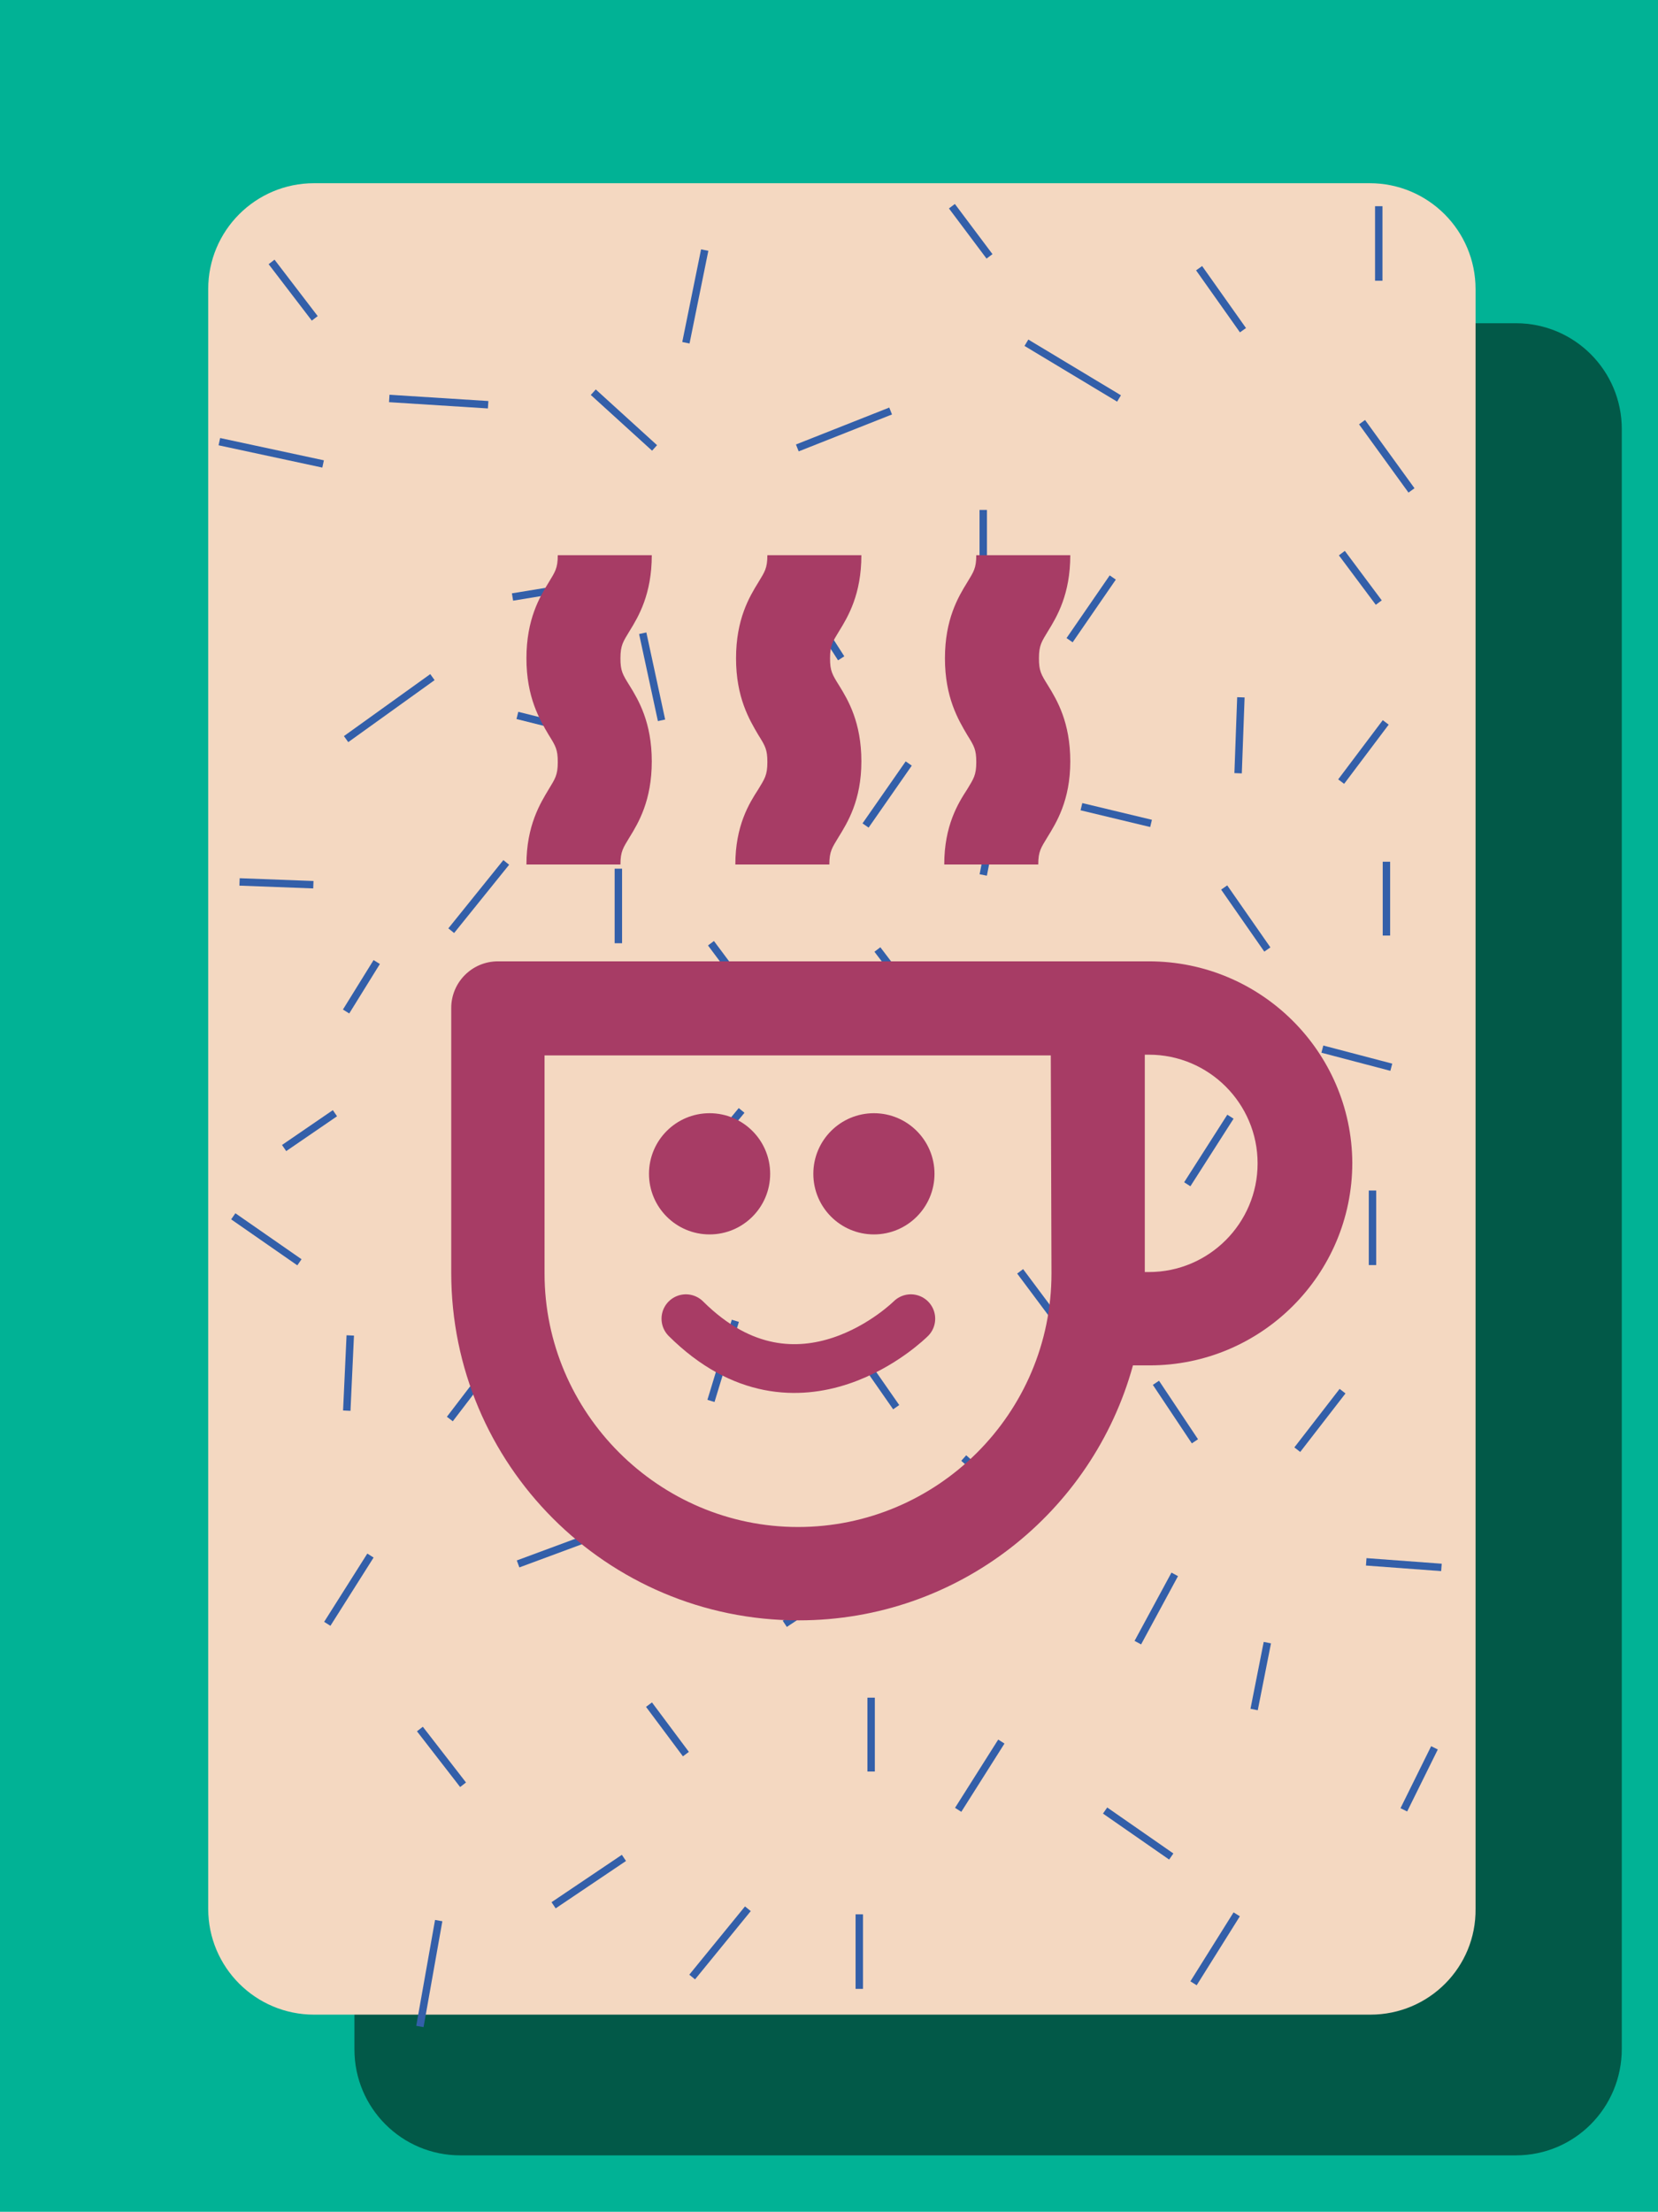 <?xml version="1.0" encoding="utf-8"?>
<!-- Generator: Adobe Illustrator 19.0.0, SVG Export Plug-In . SVG Version: 6.00 Build 0)  -->
<svg version="1.1" id="Calque_1" xmlns="http://www.w3.org/2000/svg" xmlns:xlink="http://www.w3.org/1999/xlink" x="0px" y="0px"
	 viewBox="104 -145.1 238.1 317.5" style="enable-background:new 104 -145.1 238.1 317.5;" xml:space="preserve">
<style type="text/css">
	.st0{fill:#01B295;stroke:#335FA9;stroke-width:1.066;}
	.st1{fill:#025948;}
	.st2{fill:#F4D8C1;}
	.st3{fill:none;stroke:#335FA9;stroke-width:0.221;}
	.st4{fill:none;stroke:#335FA9;stroke-width:1.066;}
	.st5{fill:#A73C65;}
	.st6{fill:none;stroke:#A83C65;stroke-width:7;stroke-linecap:round;stroke-miterlimit:10;}
</style>
<rect x="101.2" y="-148" class="st0" width="249.4" height="324.7"/>
<path class="st1" d="M321.7,164.3H170.1c-8.4,0-15.2-6.8-15.2-15.2V-83.5c0-8.4,6.8-15.2,15.2-15.2h151.6c8.4,0,15.2,6.8,15.2,15.2
	V149C336.9,157.5,330.1,164.3,321.7,164.3z"/>
<path class="st2" d="M300.8,144.1H149.1c-8.4,0-15.2-6.8-15.2-15.2v-232.5c0-8.4,6.8-15.2,15.2-15.2h151.6c8.4,0,15.2,6.8,15.2,15.2
	v232.5C316,137.3,309.2,144.1,300.8,144.1z"/>
<g id="XMLID_995_">
	<line id="XMLID_1103_" class="st3" x1="530.1" y1="47.7" x2="528.1" y2="49.2"/>
	<line id="XMLID_1102_" class="st3" x1="529" y1="89.2" x2="527.4" y2="90.5"/>
	<line id="XMLID_1101_" class="st3" x1="579.9" y1="45" x2="577.5" y2="45.5"/>
	<line id="XMLID_1100_" class="st3" x1="578.9" y1="53.7" x2="577.1" y2="55"/>
	<line id="XMLID_1099_" class="st3" x1="581" y1="57.5" x2="578.8" y2="57.5"/>
	<line id="XMLID_1098_" class="st3" x1="578.6" y1="63" x2="576.5" y2="61.7"/>
	<line id="XMLID_1097_" class="st3" x1="580.2" y1="69" x2="578.8" y2="70.2"/>
	<line id="XMLID_1096_" class="st3" x1="578.4" y1="78" x2="576.4" y2="76.2"/>
	<line id="XMLID_1095_" class="st3" x1="579.9" y1="86" x2="576.7" y2="85.5"/>
	<line id="XMLID_1094_" class="st3" x1="572.7" y1="84.7" x2="571" y2="86"/>
	<line id="XMLID_1093_" class="st3" x1="578.8" y1="73" x2="576.5" y2="73"/>
	<line id="XMLID_1092_" class="st3" x1="568.6" y1="52.7" x2="567.2" y2="50.7"/>
	<line id="XMLID_1091_" class="st3" x1="546.5" y1="51.5" x2="545.3" y2="49.7"/>
	<line id="XMLID_1090_" class="st3" x1="557.6" y1="48.3" x2="559" y2="46.3"/>
	<line id="XMLID_1089_" class="st3" x1="576" y1="93.5" x2="576.8" y2="91.2"/>
	<line id="XMLID_1088_" class="st3" x1="572.4" y1="93.5" x2="571.9" y2="91.2"/>
	<line id="XMLID_1087_" class="st3" x1="567.9" y1="75.2" x2="566.5" y2="73"/>
	<line id="XMLID_1086_" class="st3" x1="561.7" y1="54.2" x2="560.5" y2="52.3"/>
	<line id="XMLID_1085_" class="st3" x1="561.2" y1="94.2" x2="561.3" y2="92"/>
	<line id="XMLID_1084_" class="st3" x1="555.8" y1="91.7" x2="557.1" y2="89.7"/>
	<line id="XMLID_1083_" class="st3" x1="549.6" y1="93" x2="548.6" y2="91.5"/>
	<line id="XMLID_1082_" class="st3" x1="563" y1="69.8" x2="564.7" y2="67.8"/>
	<line id="XMLID_1081_" class="st3" x1="537.6" y1="93.2" x2="538.6" y2="91.7"/>
	<line id="XMLID_1080_" class="st3" x1="532.7" y1="92" x2="533.4" y2="89"/>
	<line id="XMLID_1079_" class="st3" x1="529.5" y1="94.2" x2="528.3" y2="92.5"/>
	<line id="XMLID_1078_" class="st3" x1="545.8" y1="91.5" x2="545.9" y2="89.2"/>
	<line id="XMLID_1077_" class="st3" x1="531.2" y1="43.7" x2="533.8" y2="44.7"/>
	<line id="XMLID_1076_" class="st3" x1="529.2" y1="55" x2="529.4" y2="52.7"/>
	<line id="XMLID_1075_" class="st3" x1="531.8" y1="72" x2="532.9" y2="74.8"/>
	<line id="XMLID_1074_" class="st3" x1="529.8" y1="68" x2="531.4" y2="65.2"/>
	<line id="XMLID_1073_" class="st3" x1="547.4" y1="43.2" x2="545.8" y2="45"/>
	<line id="XMLID_1072_" class="st3" x1="550.6" y1="43.2" x2="553" y2="45.2"/>
	<line id="XMLID_1071_" class="st3" x1="562.9" y1="43.2" x2="565.3" y2="44.5"/>
	<line id="XMLID_1070_" class="st3" x1="564.6" y1="47.5" x2="563.1" y2="50"/>
	<line id="XMLID_1069_" class="st3" x1="569.7" y1="46.7" x2="573.4" y2="45"/>
	<line id="XMLID_1068_" class="st3" x1="575.3" y1="49.2" x2="573.4" y2="50.5"/>
	<line id="XMLID_1067_" class="st3" x1="539.7" y1="43.3" x2="539.7" y2="45.5"/>
	<line id="XMLID_1066_" class="st3" x1="537.5" y1="47" x2="535.1" y2="47.3"/>
	<line id="XMLID_1065_" class="st3" x1="540.6" y1="50.3" x2="541" y2="52.7"/>
	<line id="XMLID_1064_" class="st3" x1="541.4" y1="47" x2="543.9" y2="46.5"/>
	<line id="XMLID_1063_" class="st3" x1="532.7" y1="55.7" x2="534.7" y2="54.2"/>
	<line id="XMLID_1062_" class="st3" x1="531.4" y1="87" x2="531.6" y2="84"/>
	<line id="XMLID_1061_" class="st3" x1="531.2" y1="80.8" x2="532.9" y2="79"/>
	<line id="XMLID_1060_" class="st3" x1="541.6" y1="88.2" x2="539.7" y2="85.7"/>
	<line id="XMLID_1059_" class="st3" x1="547.8" y1="60.8" x2="546" y2="62"/>
	<line id="XMLID_1058_" class="st3" x1="568.4" y1="64.7" x2="566.4" y2="63.5"/>
	<line id="XMLID_1057_" class="st3" x1="545.6" y1="69.2" x2="542.8" y2="68.7"/>
	<line id="XMLID_1056_" class="st3" x1="549.1" y1="76.2" x2="547.6" y2="77.3"/>
	<line id="XMLID_1055_" class="st3" x1="547.3" y1="85.2" x2="545.2" y2="83.5"/>
	<line id="XMLID_1054_" class="st3" x1="549.7" y1="88.2" x2="548.2" y2="87.3"/>
	<line id="XMLID_1053_" class="st3" x1="547.6" y1="80.2" x2="545.4" y2="80.2"/>
	<line id="XMLID_1052_" class="st3" x1="555.2" y1="53.8" x2="553.3" y2="55"/>
	<line id="XMLID_1051_" class="st3" x1="557.2" y1="57.7" x2="555" y2="57.7"/>
	<line id="XMLID_1050_" class="st3" x1="554.8" y1="63.2" x2="552.8" y2="62"/>
	<line id="XMLID_1049_" class="st3" x1="554.3" y1="71.2" x2="553.7" y2="73"/>
	<line id="XMLID_1048_" class="st3" x1="554.6" y1="78.2" x2="552.6" y2="76.5"/>
	<line id="XMLID_1047_" class="st3" x1="555" y1="84" x2="553.5" y2="83"/>
	<line id="XMLID_1046_" class="st3" x1="572.3" y1="72.7" x2="570.1" y2="72.7"/>
	<line id="XMLID_1045_" class="st3" x1="542.3" y1="71.5" x2="544.1" y2="72.7"/>
	<line id="XMLID_1044_" class="st3" x1="545.8" y1="55" x2="548" y2="55"/>
	<line id="XMLID_1043_" class="st3" x1="536.8" y1="65.5" x2="538.6" y2="66.7"/>
	<line id="XMLID_1042_" class="st3" x1="534.7" y1="69.2" x2="536.9" y2="69.2"/>
	<line id="XMLID_1041_" class="st3" x1="537.1" y1="74.8" x2="539.2" y2="73.5"/>
	<line id="XMLID_1040_" class="st3" x1="560.7" y1="64.2" x2="562.5" y2="63"/>
	<line id="XMLID_1039_" class="st3" x1="561" y1="58.5" x2="562.7" y2="60"/>
	<line id="XMLID_1038_" class="st3" x1="566.2" y1="55.7" x2="566" y2="57.8"/>
	<line id="XMLID_1037_" class="st3" x1="559.3" y1="88.2" x2="561.5" y2="88.2"/>
	<line id="XMLID_1036_" class="st3" x1="560" y1="83.8" x2="561.8" y2="85.2"/>
	<line id="XMLID_1035_" class="st3" x1="565.3" y1="80.8" x2="566.1" y2="83.2"/>
	<line id="XMLID_1034_" class="st3" x1="561.4" y1="71.8" x2="559.6" y2="73.2"/>
	<line id="XMLID_1033_" class="st3" x1="561.3" y1="77.3" x2="558.9" y2="76.7"/>
	<line id="XMLID_1032_" class="st3" x1="567.9" y1="88.7" x2="565.9" y2="87.5"/>
	<line id="XMLID_1031_" class="st3" x1="573.4" y1="70" x2="571.4" y2="68.7"/>
	<line id="XMLID_1030_" class="st3" x1="571.8" y1="78.2" x2="570.3" y2="79.2"/>
	<line id="XMLID_1029_" class="st3" x1="540.3" y1="61.5" x2="542.6" y2="61.7"/>
	<line id="XMLID_1028_" class="st3" x1="541.1" y1="57.2" x2="542.8" y2="58.7"/>
	<line id="XMLID_1027_" class="st3" x1="568.4" y1="60.8" x2="570.4" y2="61.2"/>
	<line id="XMLID_1026_" class="st3" x1="536.9" y1="80.8" x2="537.3" y2="83.2"/>
	<line id="XMLID_1025_" class="st3" x1="538.4" y1="79.5" x2="541" y2="78.8"/>
	<line id="XMLID_1024_" class="st3" x1="550" y1="49.2" x2="553" y2="49.7"/>
	<line id="XMLID_1023_" class="st3" x1="550.6" y1="64.5" x2="550.9" y2="67"/>
	<line id="XMLID_1022_" class="st3" x1="573.4" y1="56.7" x2="571.6" y2="55.8"/>
	<line id="XMLID_1021_" class="st3" x1="533.3" y1="49.7" x2="535.7" y2="51.7"/>
	<line id="XMLID_1020_" class="st3" x1="529.4" y1="61.5" x2="527.6" y2="62.8"/>
	<line id="XMLID_1019_" class="st3" x1="537.5" y1="57.5" x2="536" y2="58.5"/>
	<line id="XMLID_1018_" class="st3" x1="556.3" y1="43.3" x2="557.7" y2="41.3"/>
	<line id="XMLID_1017_" class="st3" x1="573.4" y1="65.7" x2="574.8" y2="63.7"/>
	<line id="XMLID_1016_" class="st3" x1="550.8" y1="59.2" x2="551.3" y2="57.2"/>
	<line id="XMLID_1015_" class="st3" x1="540.8" y1="83.2" x2="541.4" y2="81"/>
	<line id="XMLID_1014_" class="st3" x1="549.3" y1="71.3" x2="547.8" y2="72.5"/>
	<line id="XMLID_1013_" class="st3" x1="526.8" y1="45" x2="524.4" y2="45.5"/>
	<line id="XMLID_1012_" class="st3" x1="525.9" y1="53.7" x2="524.1" y2="55"/>
	<line id="XMLID_1011_" class="st3" x1="527.9" y1="57.5" x2="525.7" y2="57.5"/>
	<line id="XMLID_1010_" class="st3" x1="527.2" y1="69" x2="525.7" y2="70.2"/>
	<line id="XMLID_1009_" class="st3" x1="526.8" y1="86" x2="523.7" y2="85.5"/>
	<line id="XMLID_1008_" class="st3" x1="525.7" y1="73" x2="523.5" y2="73"/>
	<line id="XMLID_1007_" class="st3" x1="576" y1="40.5" x2="576.8" y2="38.2"/>
	<line id="XMLID_1006_" class="st3" x1="572.4" y1="40.5" x2="571.9" y2="38.2"/>
	<line id="XMLID_1005_" class="st3" x1="561.2" y1="41.2" x2="561.3" y2="39"/>
	<line id="XMLID_1004_" class="st3" x1="549.6" y1="40" x2="548.6" y2="38.5"/>
	<line id="XMLID_1003_" class="st3" x1="537.6" y1="40" x2="538.6" y2="38.7"/>
	<line id="XMLID_1002_" class="st3" x1="529.5" y1="41" x2="528.3" y2="39.3"/>
	<line id="XMLID_1001_" class="st3" x1="529.8" y1="78.2" x2="527" y2="77.5"/>
	<line id="XMLID_1000_" class="st3" x1="576.3" y1="82" x2="574.9" y2="80"/>
	<line id="XMLID_999_" class="st3" x1="543.6" y1="66.3" x2="544.1" y2="64.2"/>
	<line id="XMLID_998_" class="st3" x1="558.9" y1="67" x2="557.4" y2="68.2"/>
	<line id="XMLID_997_" class="st3" x1="566.8" y1="41.2" x2="568.2" y2="39"/>
	<line id="XMLID_996_" class="st3" x1="566.8" y1="94.3" x2="568.2" y2="92.2"/>
</g>
<g>
	<g id="XMLID_329_">
		<line id="XMLID_222_" class="st4" x1="149.2" y1="-99.4" x2="143" y2="-107.5"/>
		<line id="XMLID_226_" class="st4" x1="275.4" y1="139.6" x2="281.6" y2="129.7"/>
		<line id="XMLID_228_" class="st4" x1="203.4" y1="138.7" x2="211.4" y2="128.9"/>
		<line id="XMLID_229_" class="st4" x1="164.3" y1="145.8" x2="167" y2="130.6"/>
		<line id="XMLID_230_" class="st4" x1="170.5" y1="111.1" x2="164.3" y2="103.1"/>
		<line id="XMLID_231_" class="st4" x1="227.4" y1="140.4" x2="227.4" y2="129.7"/>
		<line id="XMLID_237_" class="st4" x1="216.7" y1="88" x2="226.8" y2="81.3"/>
		<line id="XMLID_240_" class="st4" x1="137.5" y1="29.5" x2="147" y2="36.1"/>
		<line id="XMLID_241_" class="st4" x1="144.8" y1="19.7" x2="152.1" y2="14.7"/>
		<line id="XMLID_242_" class="st4" x1="242.4" y1="64.2" x2="251.8" y2="72.6"/>
		<line id="XMLID_244_" class="st4" x1="135.5" y1="-81.7" x2="150.4" y2="-78.5"/>
		<line id="XMLID_246_" class="st4" x1="138.4" y1="-18.5" x2="149" y2="-18.1"/>
		<line id="XMLID_249_" class="st4" x1="231.9" y1="-86.1" x2="218.5" y2="-80.8"/>
		<line id="XMLID_250_" class="st4" x1="251.4" y1="-95.9" x2="264.7" y2="-87.9"/>
		<line id="XMLID_261_" class="st4" x1="299.6" y1="-84.5" x2="306.7" y2="-74.7"/>
		<line id="XMLID_262_" class="st4" x1="159.9" y1="-87.9" x2="174.1" y2="-87"/>
		<line id="XMLID_263_" class="st4" x1="189.2" y1="-88.8" x2="198" y2="-80.8"/>
		<line id="XMLID_264_" class="st4" x1="153.7" y1="-39" x2="166.1" y2="-47.9"/>
		<line id="XMLID_265_" class="st4" x1="286" y1="-8.8" x2="279.8" y2="-17.7"/>
		<line id="XMLID_266_" class="st4" x1="267.4" y1="90.7" x2="272.7" y2="80.9"/>
		<line id="XMLID_267_" class="st4" x1="245.2" y1="-19.5" x2="247.8" y2="-32.8"/>
		<line id="XMLID_268_" class="st4" x1="211.4" y1="-2.6" x2="206.1" y2="-9.7"/>
		<line id="XMLID_269_" class="st4" x1="168.8" y1="-11.5" x2="176.7" y2="-21.3"/>
		<line id="XMLID_270_" class="st4" x1="153.7" y1="0.1" x2="158.1" y2="-7"/>
		<line id="XMLID_271_" class="st4" x1="192.8" y1="-9.7" x2="192.8" y2="-20.4"/>
		<line id="XMLID_273_" class="st4" x1="301.1" y1="36.5" x2="301.1" y2="25.8"/>
		<line id="XMLID_274_" class="st4" x1="274.5" y1="24.9" x2="280.7" y2="15.2"/>
		<line id="XMLID_275_" class="st4" x1="236.3" y1="22.3" x2="227.4" y2="19.6"/>
		<line id="XMLID_276_" class="st4" x1="202.5" y1="24" x2="210.5" y2="14.3"/>
		<line id="XMLID_277_" class="st4" x1="174.1" y1="25.8" x2="178.6" y2="18.7"/>
		<line id="XMLID_278_" class="st4" x1="229.1" y1="109.2" x2="229.1" y2="98.6"/>
		<line id="XMLID_279_" class="st4" x1="234.5" y1="-35.5" x2="228.3" y2="-26.6"/>
		<line id="XMLID_280_" class="st4" x1="303.1" y1="-21.4" x2="303.1" y2="-10.8"/>
		<line id="XMLID_281_" class="st4" x1="263.8" y1="-62.2" x2="257.6" y2="-53.2"/>
		<line id="XMLID_282_" class="st4" x1="245.2" y1="-71.9" x2="245.2" y2="-61.3"/>
		<line id="XMLID_283_" class="st4" x1="218.5" y1="-60.4" x2="224.8" y2="-50.6"/>
		<line id="XMLID_284_" class="st4" x1="270" y1="53.4" x2="275.6" y2="61.8"/>
		<line id="XMLID_285_" class="st4" x1="296.8" y1="54.6" x2="290.3" y2="63"/>
		<line id="XMLID_286_" class="st4" x1="311" y1="79.9" x2="300.2" y2="79.1"/>
		<line id="XMLID_287_" class="st4" x1="154.3" y1="46.6" x2="153.8" y2="57.4"/>
		<line id="XMLID_288_" class="st4" x1="175.1" y1="50.1" x2="168.6" y2="58.6"/>
		<line id="XMLID_289_" class="st4" x1="189.2" y1="75.4" x2="178.4" y2="79.4"/>
		<line id="XMLID_290_" class="st4" x1="232.7" y1="56.9" x2="226.5" y2="48"/>
		<line id="XMLID_291_" class="st4" x1="206.1" y1="56" x2="209.6" y2="44.5"/>
		<line id="XMLID_292_" class="st4" x1="151" y1="88" x2="157.2" y2="78.2"/>
		<line id="XMLID_293_" class="st4" x1="241.6" y1="114.7" x2="247.8" y2="104.9"/>
		<line id="XMLID_294_" class="st4" x1="202.5" y1="106.7" x2="197.2" y2="99.6"/>
		<line id="XMLID_295_" class="st4" x1="282.2" y1="-45" x2="281.8" y2="-34.1"/>
		<line id="XMLID_296_" class="st4" x1="303" y1="-41.4" x2="296.6" y2="-32.9"/>
		<line id="XMLID_297_" class="st4" x1="286" y1="90.7" x2="284.1" y2="100.3"/>
		<line id="XMLID_298_" class="st4" x1="189.2" y1="-61.3" x2="177.6" y2="-59.4"/>
		<line id="XMLID_299_" class="st4" x1="196.3" y1="-54.2" x2="199" y2="-41.7"/>
		<line id="XMLID_301_" class="st4" x1="268.2" y1="4.4" x2="255.8" y2="6.2"/>
		<line id="XMLID_302_" class="st4" x1="305.6" y1="114.7" x2="310" y2="105.8"/>
		<line id="XMLID_304_" class="st4" x1="282.5" y1="-97.7" x2="276.2" y2="-106.6"/>
		<line id="XMLID_305_" class="st4" x1="302" y1="-58.6" x2="296.7" y2="-65.7"/>
		<line id="XMLID_307_" class="st4" x1="262.7" y1="114.8" x2="272.2" y2="121.4"/>
		<line id="XMLID_308_" class="st4" x1="293.9" y1="5.5" x2="303.8" y2="8.1"/>
		<line id="XMLID_309_" class="st4" x1="178.3" y1="-42.4" x2="188.3" y2="-39.9"/>
		<line id="XMLID_310_" class="st4" x1="235.4" y1="-1.7" x2="230" y2="-8.8"/>
		<line id="XMLID_313_" class="st4" x1="302" y1="-104.8" x2="302" y2="-115.5"/>
		<line id="XMLID_314_" class="st4" x1="246.1" y1="-108.3" x2="240.7" y2="-115.5"/>
		<line id="XMLID_323_" class="st4" x1="202.5" y1="-95.9" x2="205.2" y2="-109.2"/>
		<line id="XMLID_324_" class="st4" x1="183.5" y1="128.4" x2="193.6" y2="121.6"/>
		<line id="XMLID_325_" class="st4" x1="259.3" y1="-29.3" x2="269.3" y2="-26.9"/>
		<line id="XMLID_326_" class="st4" x1="255.8" y1="44.5" x2="250.5" y2="37.4"/>
	</g>
</g>
<g id="XMLID_334_">
	<path id="XMLID_330_" class="st5" d="M269-7.1h-7.3h-86.2c-3.7,0-6.7,3-6.7,6.7v38c0,27.5,22.3,49.9,49.9,49.9
		c22.9,0,42.2-15.5,48-36.6h2.4c16,0,29.1-13,29.1-29.1C298.1,5.9,285.1-7.1,269-7.1z M255,37.7c0,20.1-16.4,36.4-36.4,36.4
		s-36.4-16.4-36.4-36.4V6.4h72.7L255,37.7L255,37.7z M269,37.5h-0.6V6.3h0.6c8.6,0,15.6,7,15.6,15.6C284.6,30.5,277.6,37.5,269,37.5
		z"/>
	<path id="XMLID_331_" class="st5" d="M179.6-21h13.5c0-1.9,0.4-2.4,1.3-3.9c1.3-2.1,3.2-5.3,3.2-10.9c0-5.6-1.9-8.8-3.2-10.9
		c-1-1.6-1.3-2.1-1.3-3.9c0-1.9,0.4-2.4,1.3-3.9c1.3-2.1,3.2-5.3,3.2-10.9h-13.5c0,1.9-0.4,2.4-1.3,3.9c-1.3,2.1-3.2,5.3-3.2,10.9
		c0,5.6,1.9,8.8,3.2,11c1,1.6,1.3,2.1,1.3,3.9c0,1.9-0.4,2.4-1.3,3.9C181.6-29.8,179.6-26.6,179.6-21z"/>
	<path id="XMLID_332_" class="st5" d="M209.6-21h13.5c0-1.9,0.4-2.4,1.3-3.9c1.3-2.1,3.3-5.3,3.3-10.9c0-5.6-1.9-8.8-3.2-10.9
		c-1-1.6-1.3-2.1-1.3-3.9c0-1.9,0.4-2.4,1.3-3.9c1.3-2.1,3.2-5.3,3.2-10.9h-13.5c0,1.9-0.4,2.4-1.3,3.9c-1.3,2.1-3.2,5.3-3.2,10.9
		c0,5.6,1.9,8.8,3.2,11c1,1.6,1.3,2.1,1.3,3.9c0,1.9-0.4,2.4-1.3,3.9C211.6-29.8,209.6-26.6,209.6-21z"/>
	<path id="XMLID_333_" class="st5" d="M239.6-21h13.5c0-1.9,0.4-2.4,1.3-3.9c1.3-2.1,3.3-5.3,3.3-10.9c0-5.6-1.9-8.8-3.2-10.9
		c-1-1.6-1.3-2.1-1.3-3.9c0-1.9,0.4-2.4,1.3-3.9c1.3-2.1,3.2-5.3,3.2-10.9h-13.5c0,1.9-0.4,2.4-1.3,3.9c-1.3,2.1-3.2,5.3-3.2,10.9
		c0,5.6,1.9,8.8,3.2,11c1,1.6,1.3,2.1,1.3,3.9c0,1.9-0.4,2.4-1.3,3.9C241.6-29.8,239.6-26.6,239.6-21z"/>
</g>
<circle class="st5" cx="205.9" cy="23.4" r="8.7"/>
<circle class="st5" cx="229.5" cy="23.4" r="8.7"/>
<path class="st6" d="M234.8,44.2c0,0-16.1,16.1-32.3,0"/>
</svg>
